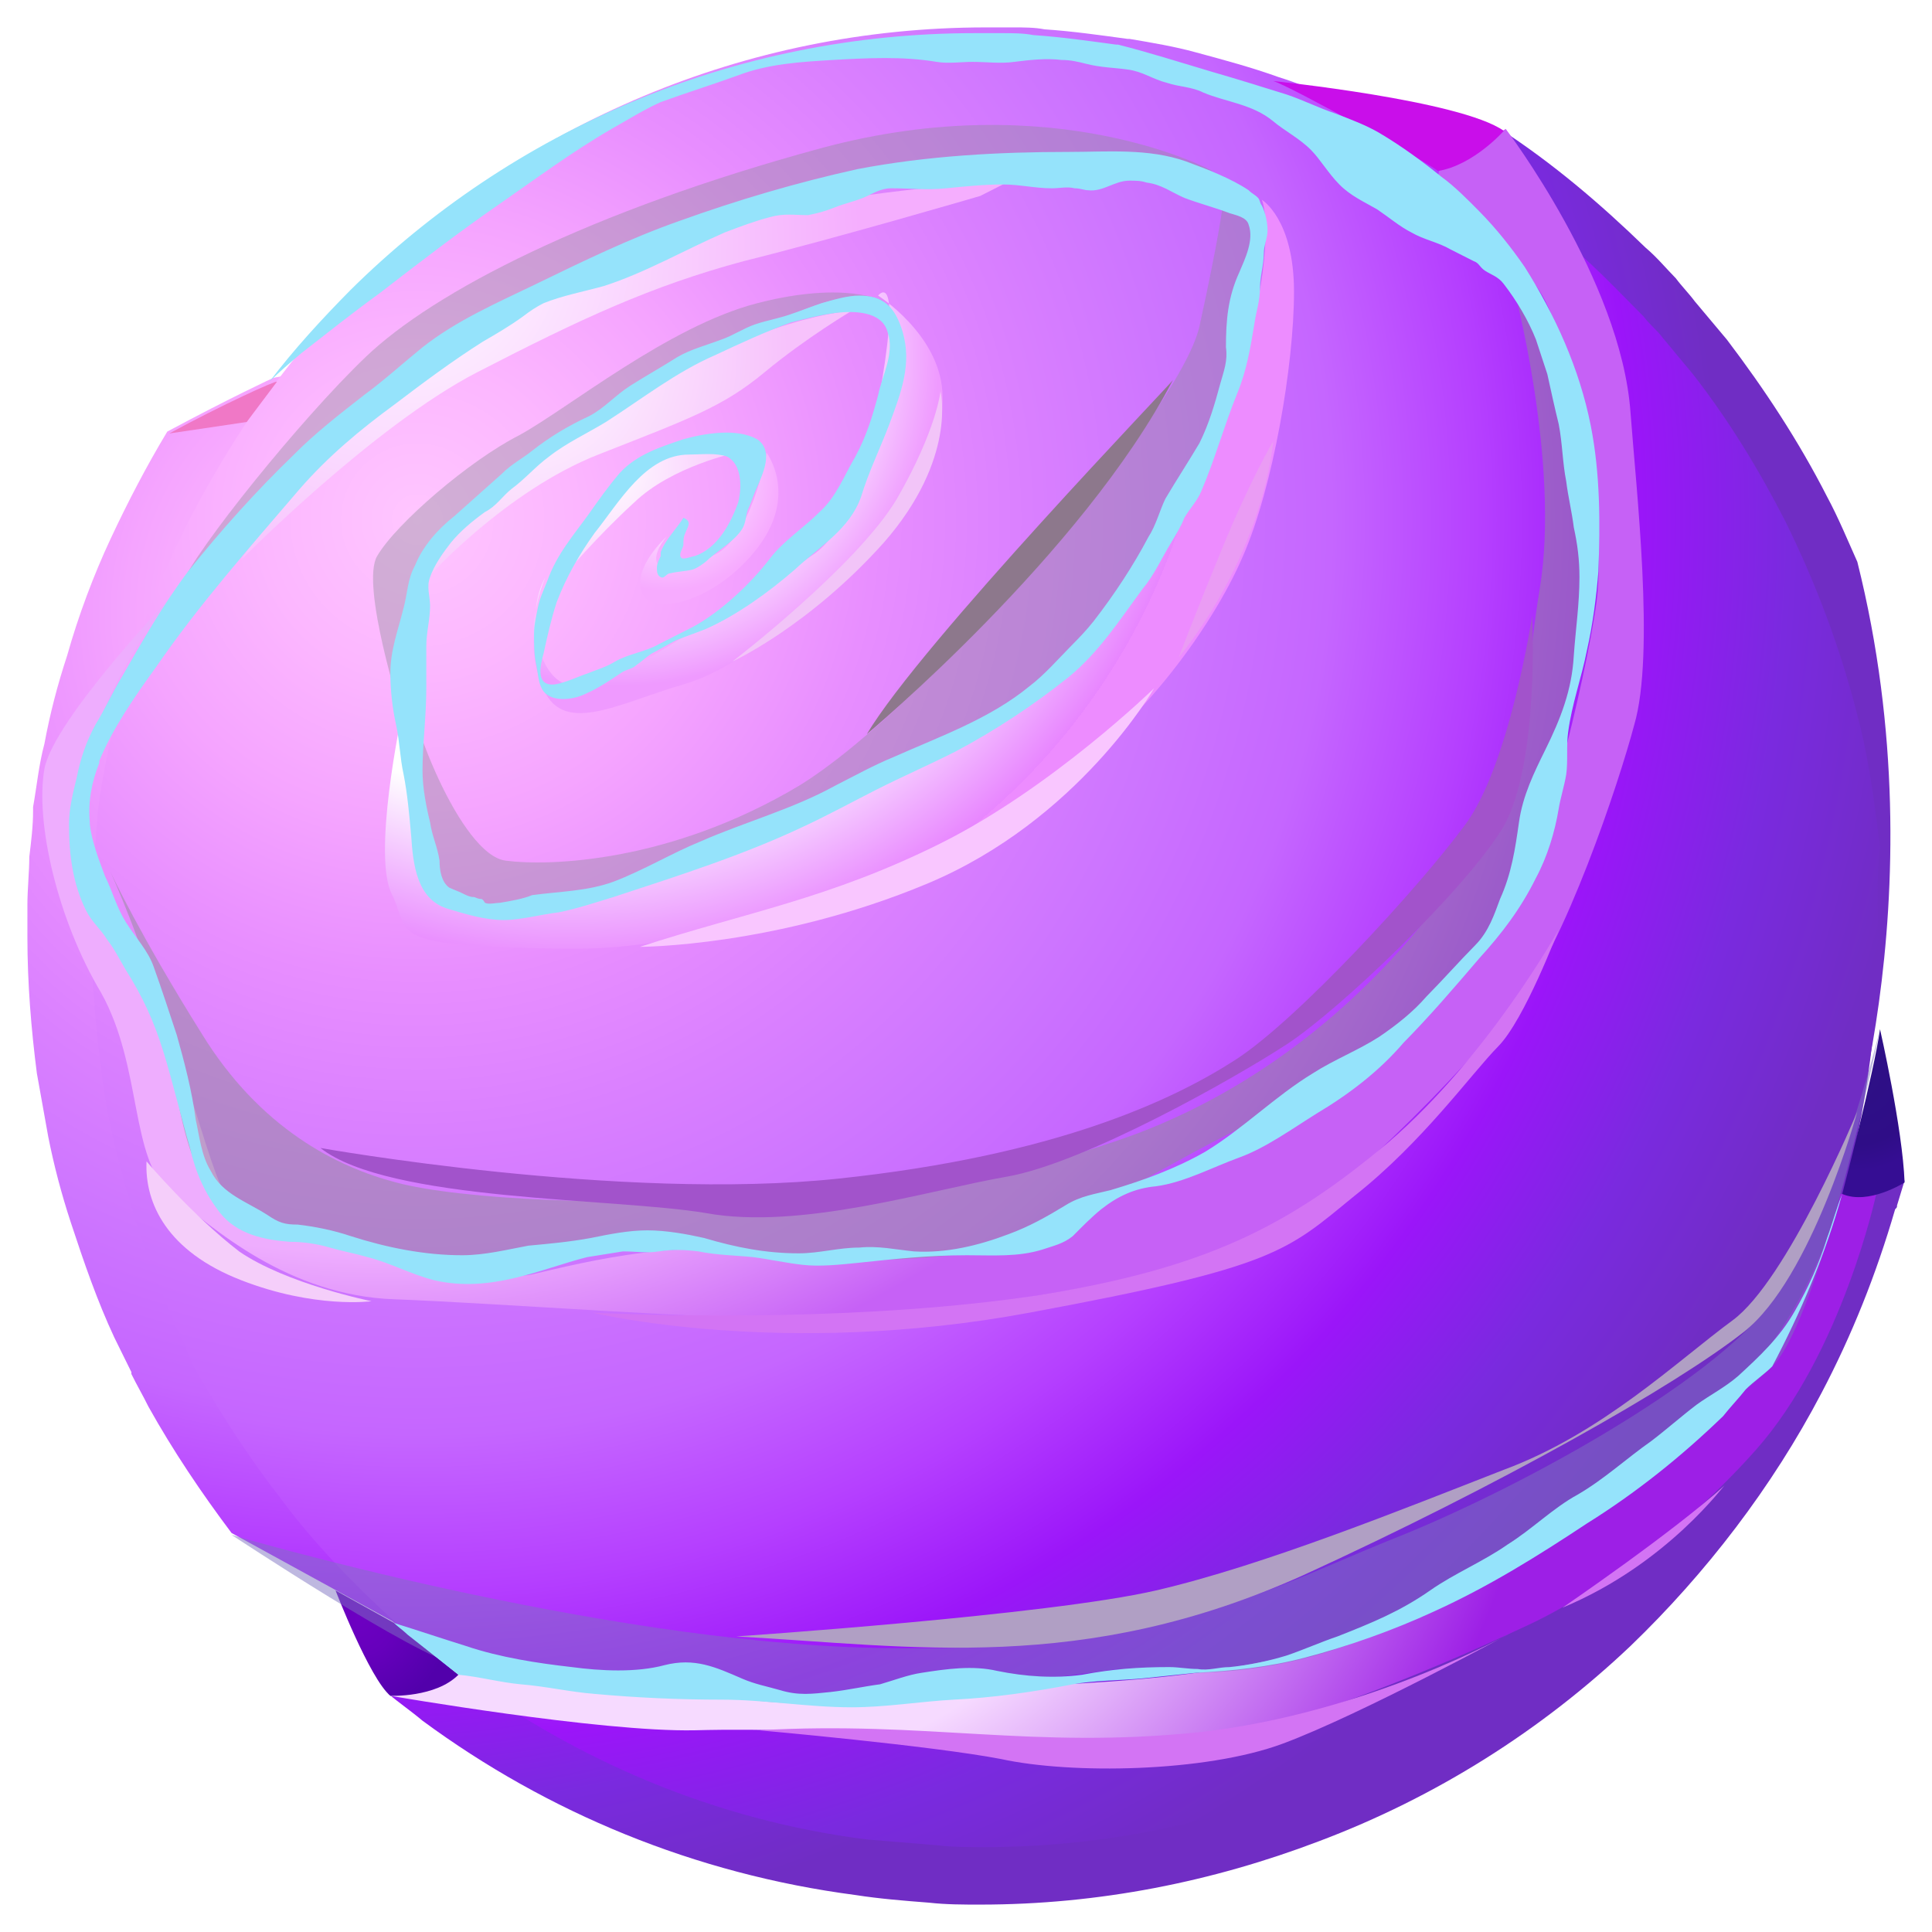 <svg width="282" height="282" viewBox="0 0 282 282" fill="none" xmlns="http://www.w3.org/2000/svg">
<g filter="url(#filter0_d_815_443)">
<path fill-rule="evenodd" clip-rule="evenodd" d="M274 168.314L272.896 171.949C272.896 172.228 272.896 172.228 272.62 172.508C269.861 182.014 266.274 190.961 261.859 199.349C254.684 213.049 245.027 225.63 233.99 236.255C221.021 248.557 205.569 258.343 188.461 264.773C173.009 270.645 156.453 274 139.069 274C136.586 274 134.103 274 131.619 273.72C128.032 273.441 124.445 273.161 120.858 272.602C97.404 269.526 75.881 260.579 57.67 247.159C56.014 245.761 54.358 244.643 52.703 243.245C56.014 240.449 62.636 240.169 62.636 240.169L53.255 232.62L29.8 219.759C25.386 213.888 21.247 207.737 17.66 201.306C16.832 199.628 16.004 198.23 15.176 196.553C15.176 196.553 15.176 196.553 15.176 196.273C14.348 194.596 13.521 192.918 12.693 191.241C10.21 185.928 8.278 180.336 6.346 174.465C4.967 170.271 3.863 166.077 3.035 161.883C2.483 158.808 1.932 155.732 1.38 152.657C0.552 146.226 0 139.516 0 132.806C0 131.128 0 129.73 0 128.053C0 125.816 0.276 123.3 0.276 121.063C0.552 118.826 0.828 116.589 0.828 114.353C0.828 114.073 0.828 114.073 0.828 113.794C1.38 110.718 1.656 107.642 2.483 104.567C3.311 100.093 4.415 95.9 5.795 91.706C7.45 85.834 9.658 79.963 12.141 74.651C14.624 69.338 17.384 64.026 20.419 58.993C29.801 53.961 35.871 51.165 35.871 51.165C35.871 51.165 197.843 18.732 200.326 15.936C202.809 13.14 214.95 14.818 214.95 14.818C222.676 19.851 229.575 25.722 236.197 32.153C237.853 33.551 239.232 35.228 240.612 36.626C241.44 37.745 242.543 38.863 243.371 39.981C245.027 41.938 246.407 43.616 248.062 45.573C253.581 52.843 258.547 60.391 262.686 68.5C264.342 71.575 265.722 74.93 267.101 78.006C279.518 127.494 264.066 169.712 264.066 169.712C268.205 168.873 271.516 168.594 274 168.314Z" fill="url(#paint0_radial_815_443)"/>
<path fill-rule="evenodd" clip-rule="evenodd" d="M270.138 133.086C270.138 138.119 269.862 143.151 269.31 147.904C268.482 155.453 267.103 162.723 265.171 169.713C265.171 169.992 265.171 169.992 265.171 170.272C262.688 179.219 259.101 187.606 254.962 195.435C248.063 208.296 239.234 220.039 228.748 230.104C216.607 241.568 201.983 250.794 185.979 256.945C171.63 262.537 155.902 265.613 139.622 265.613C137.415 265.613 134.932 265.613 132.724 265.333C129.413 265.053 125.826 264.774 122.515 264.494C100.44 261.698 80.297 253.031 63.189 240.449C60.706 238.492 58.223 236.535 55.739 234.578C55.187 234.019 54.36 233.46 53.808 232.9C47.737 227.309 41.943 221.437 36.976 214.727C32.837 209.415 28.974 203.543 25.387 197.392C24.559 195.994 23.731 194.596 23.179 192.919C23.179 192.919 23.179 192.919 23.179 192.639C22.352 190.961 21.524 189.564 20.972 187.886C18.765 182.853 16.833 177.541 15.177 172.229C14.074 168.315 12.97 164.4 12.142 160.486C11.59 157.69 11.038 154.894 10.762 151.819C9.935 145.668 9.383 139.517 9.383 133.086C9.383 131.688 9.383 130.01 9.383 128.612C9.383 126.376 9.659 124.139 9.659 122.182C9.935 119.945 9.935 117.988 10.211 115.751C10.211 115.472 10.211 115.472 10.211 115.192C10.486 112.396 11.038 109.321 11.59 106.525C12.418 102.331 13.522 98.416 14.626 94.223C16.281 88.631 18.213 83.319 20.696 78.006C23.179 72.414 26.215 66.823 29.526 61.51C31.733 57.876 34.217 54.241 36.976 50.886C40.563 46.133 44.702 41.659 48.841 37.465C72.295 14.259 104.579 0 139.898 0C141.278 0 142.658 0 144.037 0C145.417 0 147.072 1.70608e-05 148.452 0.28C152.591 0.559 156.454 1.118 160.593 1.678C160.593 1.678 160.593 1.678 160.869 1.678C164.18 2.237 167.491 2.796 170.527 3.635C174.666 4.753 178.805 5.871 182.668 7.269C185.427 8.108 187.91 9.227 190.67 10.345C192.601 11.184 194.533 12.023 196.464 12.861C196.74 13.141 197.016 13.141 197.568 13.42C210.261 19.572 221.85 27.959 231.783 38.025C233.163 39.422 234.543 40.821 235.922 42.218C236.75 43.337 237.854 44.176 238.682 45.294C240.061 46.971 241.717 48.929 243.097 50.606C248.339 57.316 252.754 64.586 256.617 72.135C261.032 81.082 264.619 90.588 267.103 100.374C268.758 106.525 269.586 112.955 270.414 119.666C269.862 124.419 270.138 128.612 270.138 133.086Z" fill="url(#paint1_radial_815_443)"/>
<path fill-rule="evenodd" clip-rule="evenodd" d="M75.605 80.243C75.605 80.243 72.018 88.071 75.053 95.9C77.813 103.729 86.091 98.696 95.748 95.9C105.406 93.104 115.339 83.039 121.686 76.608C128.032 70.177 134.103 61.51 133.551 53.122C132.999 44.735 124.169 39.143 124.169 39.143C124.169 39.143 127.48 34.949 124.721 51.724C121.962 68.22 118.375 74.371 114.788 76.888C111.2 79.404 100.715 85.835 94.921 89.469C89.126 93.104 82.504 96.739 78.641 95.9C74.502 94.502 72.57 85.835 75.605 80.243Z" fill="url(#paint2_radial_815_443)"/>
<path fill-rule="evenodd" clip-rule="evenodd" d="M93.265 74.371C93.265 74.371 88.298 78.845 89.678 82.479C91.057 86.114 100.439 83.877 106.509 76.049C112.58 68.22 107.889 62.069 107.889 62.069C107.889 62.069 105.682 74.93 99.887 77.167C94.093 79.404 92.161 78.565 92.161 78.565C92.161 78.565 90.781 77.447 93.265 74.371Z" fill="url(#paint3_radial_815_443)"/>
<path fill-rule="evenodd" clip-rule="evenodd" d="M78.364 79.963C78.364 79.963 83.055 74.371 88.574 69.339C94.092 64.026 103.474 62.069 103.474 62.069C103.474 62.069 97.955 58.994 90.781 63.188C83.883 67.661 78.364 79.963 78.364 79.963Z" fill="url(#paint4_radial_815_443)"/>
<path fill-rule="evenodd" clip-rule="evenodd" d="M58.497 80.242C58.497 80.242 69.81 67.661 83.331 62.349C96.852 57.036 101.542 55.359 107.613 50.326C113.683 45.293 120.306 41.379 120.306 41.379C120.306 41.379 107.061 41.938 86.918 55.079C66.775 67.661 58.497 76.049 58.497 80.242Z" fill="url(#paint5_radial_815_443)"/>
<path fill-rule="evenodd" clip-rule="evenodd" d="M31.182 77.726C31.182 77.726 50.497 58.155 65.673 50.326C80.849 42.498 91.059 37.745 104.579 34.11C118.1 30.755 139.071 24.604 139.071 24.604L142.934 22.647C142.934 22.647 99.613 23.485 71.468 40.82C43.323 58.155 31.182 77.726 31.182 77.726Z" fill="url(#paint6_radial_815_443)"/>
<path fill-rule="evenodd" clip-rule="evenodd" d="M54.636 100.374C54.636 100.374 57.948 127.494 62.638 128.613C67.329 129.731 83.885 129.731 108.719 116.87C133.553 104.008 138.52 107.084 152.316 92.825C166.113 78.566 171.907 62.349 176.046 51.725C180.461 41.1 181.565 28.798 180.185 25.163C180.185 25.163 184.876 27.959 184.876 38.584C184.876 49.208 181.841 67.102 177.426 77.168C173.011 87.513 161.422 103.729 147.625 111.557C133.829 119.386 105.96 134.764 78.918 134.484C51.601 134.204 56.016 132.247 53.257 126.655C50.221 121.064 54.636 100.374 54.636 100.374Z" fill="url(#paint7_radial_815_443)"/>
<path fill-rule="evenodd" clip-rule="evenodd" d="M52.98 243.525C52.98 243.525 83.609 248.837 97.405 248.557C118.376 247.998 142.658 250.514 161.421 251.074C180.185 251.633 213.021 235.976 219.091 233.18C225.162 230.384 239.51 221.996 252.203 207.737C264.896 193.478 269.862 170.271 269.862 170.271H264.62C264.62 170.271 262.688 180.337 254.962 191.52C250.271 198.231 243.649 204.102 234.543 212.21C221.299 223.674 204.191 232.621 186.807 237.094C163.629 242.965 143.21 241.288 128.862 243.525C108.443 246.6 62.638 239.331 62.638 239.331L52.98 243.525Z" fill="url(#paint8_radial_815_443)"/>
<path fill-rule="evenodd" clip-rule="evenodd" d="M21.526 82.479C21.526 82.479 0.003 108.761 10.489 124.977C20.974 141.194 25.665 164.679 28.7 169.992C31.735 175.304 66.503 183.692 73.677 182.014C80.851 180.337 98.235 175.863 109.548 180.057C109.548 180.057 129.691 178.379 135.21 178.379C141.004 178.379 151.489 173.347 153.973 172.228C156.456 171.11 169.977 166.637 176.875 163.841C183.773 161.045 195.087 152.098 199.501 148.743C203.916 145.108 215.781 130.849 218.265 126.375C220.472 121.902 227.371 96.179 229.026 83.877C230.682 71.575 225.715 48.09 221.576 39.981C217.437 31.873 205.296 24.324 205.296 24.324L206.124 20.689L215.781 14.818C215.781 14.818 232.613 36.906 233.993 56.198C234.821 67.381 237.58 91.426 234.545 101.771C232.337 110.159 224.335 134.204 217.161 142.871C210.263 151.539 189.292 173.626 178.255 178.1C167.218 182.294 134.106 188.165 114.791 188.445C100.442 188.724 68.986 186.208 53.534 185.649C38.082 185.09 27.044 175.304 20.974 170.271C14.903 165.239 16.835 151.818 10.764 140.914C4.418 130.289 1.107 116.03 2.487 108.202C3.866 100.932 21.526 82.479 21.526 82.479Z" fill="url(#paint9_radial_815_443)"/>
<path opacity="0.5" fill-rule="evenodd" clip-rule="evenodd" d="M12.144 123.3C12.144 123.3 17.11 134.204 19.594 144.27C22.353 154.335 21.801 171.111 33.114 173.907C44.428 176.423 60.156 183.972 65.95 182.015C72.021 180.058 94.095 176.143 106.512 178.66C118.929 181.176 141.279 179.778 149.005 175.864C156.732 171.949 173.839 161.604 181.841 158.529C189.843 155.453 200.88 146.506 210.538 136.721C220.196 126.935 219.92 115.751 222.403 110.159C224.887 104.568 229.577 82.48 229.026 72.415C228.474 62.349 222.403 43.617 222.403 43.617L216.885 37.745C216.885 37.745 223.783 63.468 220.748 81.921C217.712 100.094 220.472 107.643 208.055 124.978C195.638 142.592 177.978 156.292 158.387 162.723C138.796 169.433 126.103 168.594 105.96 170.551C86.921 172.229 63.191 171.111 53.809 168.594C45.255 166.358 33.942 160.766 25.388 146.786C16.282 132.247 12.144 123.3 12.144 123.3Z" fill="#908E98"/>
<path opacity="0.4" fill-rule="evenodd" clip-rule="evenodd" d="M55.462 94.781C55.462 94.781 57.394 124.138 60.981 126.655C64.568 129.171 72.57 130.289 79.744 127.773C87.194 125.257 112.028 116.869 116.443 114.353C120.858 111.836 147.071 98.416 152.314 94.222C157.557 90.308 164.455 76.049 166.938 73.253C169.422 70.457 175.768 52.842 177.424 46.132C179.355 39.422 180.459 31.593 180.459 31.593C180.459 31.593 181.011 27.959 177.975 26.561C174.94 25.442 174.388 26.561 174.388 26.561C174.388 26.561 173.837 31.034 171.077 43.616C168.318 56.197 131.343 99.255 112.58 110.718C93.816 121.902 76.157 122.461 69.81 121.622C63.188 120.783 55.186 99.814 55.462 94.781Z" fill="#908E98"/>
<path opacity="0.4" fill-rule="evenodd" clip-rule="evenodd" d="M54.636 100.373C54.636 100.373 55.464 82.2 60.155 76.049C64.845 69.898 80.573 57.316 89.679 52.563C99.061 47.81 112.306 41.1 116.996 39.982C121.687 38.863 124.998 39.982 124.998 39.982C124.998 39.982 119.48 36.906 106.511 40.261C93.542 43.616 78.918 55.639 71.744 59.553C64.57 63.188 53.808 72.414 51.049 77.167C48.566 81.361 54.636 100.373 54.636 100.373Z" fill="#908E98"/>
<path opacity="0.4" fill-rule="evenodd" clip-rule="evenodd" d="M22.626 81.082L62.636 45.573L87.47 34.11C87.47 34.11 112.028 25.722 123.341 22.926C134.654 20.131 159.764 19.571 159.764 19.571L173.008 20.969C173.008 20.969 150.106 8.388 115.891 17.614C81.951 26.841 59.325 38.584 49.391 48.09C39.734 57.316 24.558 76.329 22.626 81.082Z" fill="#908E98"/>
<path fill-rule="evenodd" clip-rule="evenodd" d="M44.977 228.147C44.977 228.147 49.944 241.008 52.98 243.524C52.98 243.524 59.602 243.804 62.913 240.449L53.531 232.9L44.977 228.147Z" fill="url(#paint10_radial_815_443)"/>
<path fill-rule="evenodd" clip-rule="evenodd" d="M270.412 146.226C270.412 146.226 273.723 160.765 273.999 168.594C273.999 168.594 268.757 171.949 264.894 170.271C264.894 170.271 269.584 152.377 270.412 146.226Z" fill="url(#paint11_radial_815_443)"/>
<path fill-rule="evenodd" clip-rule="evenodd" d="M181.84 7.828C181.84 7.828 209.157 10.624 215.503 15.097C215.503 15.097 211.089 20.13 205.846 20.969C206.122 20.689 184.047 8.387 181.84 7.828Z" fill="#C90EEA"/>
<path fill-rule="evenodd" clip-rule="evenodd" d="M20.692 59.273L32.006 57.596L36.42 51.724C36.42 51.444 28.419 55.079 20.692 59.273Z" fill="#F078C6"/>
<path opacity="0.5" fill-rule="evenodd" clip-rule="evenodd" d="M29.804 220.038C29.804 220.038 82.782 235.696 123.896 236.534C165.286 237.373 180.738 228.147 198.674 220.877C216.609 213.887 245.858 197.951 254.688 185.928C263.517 174.185 270.416 146.226 270.416 146.226C270.416 146.226 261.862 188.165 254.688 195.434C247.238 202.704 214.678 225.351 208.883 228.147C203.089 230.943 187.636 242.965 159.215 239.61C159.215 239.61 140.176 242.406 133.278 241.847C126.38 241.287 115.618 248.277 96.027 241.847C96.027 241.847 68.71 240.449 62.916 239.051C56.845 237.932 29.804 220.038 29.804 220.038Z" fill="#7F72C3"/>
<path fill-rule="evenodd" clip-rule="evenodd" d="M42.768 163.561C42.768 163.561 86.641 171.39 118.373 168.035C150.105 164.68 167.213 156.572 176.318 150.7C185.424 144.829 203.084 125.537 209.706 116.59C216.328 107.923 219.64 85.835 219.64 85.835C219.64 85.835 220.743 107.084 215.501 116.59C209.982 125.816 191.495 143.431 183.768 148.463C176.042 153.496 154.244 165.798 142.931 167.755C131.617 169.712 112.854 175.584 99.058 173.067C85.813 170.831 52.701 171.39 42.768 163.561Z" fill="#A253CB"/>
<path fill-rule="evenodd" clip-rule="evenodd" d="M103.473 234.857C103.473 234.857 149.001 231.782 164.729 228.147C180.457 224.512 201.152 216.125 215.501 210.533C229.849 205.221 240.886 194.596 248.888 188.725C256.89 182.853 267.1 158.249 267.1 158.249C267.1 158.249 260.477 182.574 250.544 190.402C240.61 198.231 214.949 212.77 186.252 225.91C153.968 240.449 129.134 236.255 103.473 234.857Z" fill="#B09FC4"/>
<path fill-rule="evenodd" clip-rule="evenodd" d="M122.515 103.169C122.515 103.169 153.971 76.888 167.216 51.445C167.491 51.445 130.517 89.749 122.515 103.169Z" fill="#8D788C"/>
<path fill-rule="evenodd" clip-rule="evenodd" d="M59.327 182.853C56.016 182.014 52.981 180.337 49.669 179.498C47.738 178.939 46.082 178.659 44.151 178.1C42.219 177.541 40.288 177.261 38.356 177.261C34.493 176.982 30.63 176.143 28.147 173.067C25.939 170.271 24.56 167.196 23.732 163.561C22.352 158.808 21.248 154.055 19.869 149.582C18.489 145.108 16.834 141.473 14.35 137.559C13.522 136.161 12.695 134.484 11.591 133.086C10.763 131.688 9.384 130.569 8.556 128.892C6.624 124.977 6.072 120.784 6.072 116.31C6.072 114.073 6.624 111.837 7.176 109.6C7.728 106.804 8.556 104.288 9.935 101.771C11.315 99.534 12.419 97.018 13.798 94.781C16.834 89.469 19.869 84.157 23.456 79.404C28.147 73.532 33.389 67.661 38.908 62.349C41.943 59.273 45.53 56.477 49.118 53.681C52.153 51.445 54.912 48.928 57.671 46.692C62.638 42.777 68.433 40.261 74.227 37.465C81.126 34.11 88.024 30.755 95.198 28.238C103.752 25.163 112.306 22.647 121.136 20.689C131.345 18.732 141.831 18.173 152.04 18.173C157.559 18.173 163.629 17.614 169.148 19.571C172.183 20.689 175.77 22.087 178.253 23.765C178.805 24.324 179.081 24.324 179.633 24.883C179.909 25.163 179.909 25.722 180.185 26.002C180.737 27.12 181.013 28.518 181.013 29.637C181.013 30.755 180.461 31.873 180.461 32.992C180.461 34.669 179.909 36.347 179.909 38.024C179.909 39.981 179.357 41.379 179.081 43.337C178.529 46.692 177.977 50.047 176.598 53.402C174.666 58.155 173.287 63.188 171.355 67.661C170.803 69.059 169.699 70.177 168.872 71.575C168.32 72.973 167.768 73.812 166.94 75.21C165.561 77.447 164.457 79.963 162.801 81.92C159.49 86.394 156.455 91.147 152.04 94.781C146.797 98.975 141.279 102.61 135.484 105.686C131.621 107.643 127.758 109.32 123.895 111.277C120.584 112.955 116.997 114.912 113.41 116.59C104.58 120.784 94.922 123.859 85.54 126.935C82.781 127.773 80.298 128.612 77.538 129.171C75.055 129.451 72.02 130.29 69.536 130.29C66.777 130.29 64.018 129.451 61.258 128.612C56.844 127.214 56.292 122.182 56.016 117.988C55.74 114.912 55.464 111.837 54.912 109.041C54.36 106.524 54.36 104.288 53.808 101.771C53.257 99.255 52.981 96.739 52.981 94.222C52.981 90.867 54.084 88.071 54.912 84.716C55.464 82.759 55.464 80.522 56.568 78.565C57.672 75.769 59.879 73.253 62.362 71.296C64.57 69.339 67.053 67.102 69.261 65.145C70.64 63.747 72.296 62.908 73.675 61.79C76.159 59.832 78.918 58.155 81.953 56.757C84.161 55.639 85.816 53.681 88.024 52.283C90.231 50.886 92.715 49.487 94.922 48.09C96.854 46.971 99.061 46.412 101.269 45.573C102.924 45.014 104.58 43.896 106.235 43.337C107.891 42.777 109.546 42.498 111.202 41.938C112.858 41.379 114.237 40.82 115.893 40.261C117.824 39.702 119.756 39.143 121.412 39.143C124.999 39.143 126.654 40.82 127.758 44.455C129.138 49.208 127.482 53.402 125.826 57.875C124.447 61.51 122.791 64.865 121.688 68.5C120.032 73.253 115.617 75.769 112.03 79.124C108.167 82.48 103.476 85.835 99.061 87.792C97.681 88.351 96.026 88.91 94.646 89.469C93.543 90.028 92.163 90.867 91.059 91.426C90.231 91.986 89.679 92.545 88.852 93.104C88.3 93.663 87.472 93.663 86.644 94.222C84.989 95.341 83.333 96.459 81.401 97.298C79.746 98.137 76.159 98.696 75.055 96.459C74.503 95.341 74.503 93.943 74.227 92.824C73.951 91.426 73.951 90.028 73.951 88.63C73.951 87.233 74.227 86.114 74.503 84.716C74.779 83.318 75.331 82.2 75.883 80.802C77.263 76.888 79.746 74.092 81.953 71.016C83.333 69.059 84.713 67.102 86.368 65.145C88.852 62.349 92.439 61.23 95.75 60.112C98.785 59.273 103.476 58.434 106.511 60.112C108.995 61.79 107.339 65.145 106.511 67.102C105.959 68.22 105.684 69.339 105.132 70.457C104.856 71.296 104.856 72.414 104.304 73.253C103.2 74.93 101.269 76.049 99.613 77.447C99.061 78.006 97.957 78.845 97.13 79.124C96.026 79.404 94.922 79.404 93.819 79.683C93.267 79.683 92.991 80.522 92.439 80.243C91.887 79.963 91.887 79.404 91.887 78.845C91.887 78.286 92.163 77.726 92.439 77.167C92.439 77.167 92.439 76.888 92.439 76.608C92.991 74.93 94.922 72.973 95.75 71.575C97.13 72.135 96.302 72.973 96.026 73.812C95.75 74.371 95.75 74.93 95.75 75.49C95.75 76.049 94.922 76.888 95.474 77.447C95.75 77.726 97.13 77.167 97.406 77.167C100.717 76.049 102.648 72.414 103.752 69.339C104.304 67.102 104.304 63.747 102.096 62.628C100.441 62.069 98.233 62.349 96.578 62.349C90.231 62.349 86.368 69.338 82.781 73.812C80.574 76.888 78.642 80.243 77.263 83.877C76.435 86.394 75.883 88.91 75.331 91.426C74.779 93.383 74.227 96.18 76.987 95.9C78.642 95.62 80.298 94.781 81.953 94.222C83.333 93.663 84.437 93.383 85.817 92.545C87.748 91.426 90.231 91.147 92.163 90.028C93.818 89.19 95.474 88.351 97.13 87.512C101.269 85.275 105.683 81.082 108.443 77.447C110.374 74.93 113.41 72.973 115.617 70.737C118.1 68.5 119.204 65.424 120.86 62.628C122.515 59.553 123.343 56.757 124.171 53.681C124.723 50.886 126.654 47.53 125.551 44.455C124.723 41.379 120.584 41.379 118.1 41.659C115.893 41.938 113.685 42.498 111.478 43.057C107.615 44.455 104.028 46.132 100.441 47.81C94.646 50.326 89.68 54.241 84.437 57.596C81.677 59.273 78.642 60.671 76.159 62.628C74.227 64.026 72.572 65.984 70.64 67.381C69.261 68.5 68.433 69.898 66.777 70.737C64.846 72.135 63.19 73.532 61.81 75.21C60.707 76.608 59.327 78.565 58.775 80.243C58.223 81.641 58.775 83.039 58.775 84.437C58.775 86.394 58.223 88.351 58.223 90.308C58.223 92.265 58.223 94.502 58.223 96.459C58.223 100.653 57.671 104.567 57.671 108.482C57.671 110.998 58.223 113.794 58.775 116.03C59.051 117.988 59.879 119.665 60.155 121.622C60.155 123.02 60.431 124.698 61.535 125.537C62.086 125.816 62.914 126.096 63.466 126.375C64.018 126.655 64.57 126.935 65.122 126.935C65.397 126.935 65.674 127.214 66.225 127.214C66.501 127.214 66.777 127.773 66.777 127.773C67.329 128.053 68.433 127.773 68.985 127.773C70.64 127.494 72.296 127.214 73.675 126.655C77.814 126.096 81.677 126.096 85.54 124.698C89.955 123.02 94.094 120.504 98.233 118.826C104.58 116.03 111.754 114.073 117.824 110.718C120.584 109.32 123.619 107.643 126.378 106.524C133.277 103.449 140.451 100.932 146.245 96.179C148.453 94.502 150.384 92.265 152.316 90.308C153.42 89.19 154.523 88.071 155.627 86.673C158.662 82.759 161.422 78.565 163.629 74.371C164.733 72.694 165.285 70.457 166.112 68.779C167.768 65.984 169.424 63.467 171.079 60.671C172.459 57.875 173.287 55.079 174.114 52.004C174.666 50.047 175.218 48.649 174.942 46.692C174.942 42.777 175.218 39.422 176.874 35.788C177.702 33.83 179.081 31.035 178.253 28.798C177.977 27.679 176.322 27.4 175.494 27.12C173.287 26.281 171.079 25.722 168.872 24.883C166.94 24.045 165.561 22.926 163.353 22.647C162.525 22.367 161.697 22.367 160.87 22.367C158.662 22.367 157.007 24.045 154.799 23.765C154.247 23.765 153.696 23.485 152.868 23.485C151.764 23.206 150.66 23.485 149.557 23.485C147.073 23.485 144.866 22.926 142.382 22.926C139.623 22.926 136.864 23.206 134.104 23.485C131.345 23.765 128.862 23.485 126.102 23.485C124.447 23.485 123.343 24.324 121.963 24.883C120.584 25.443 119.204 25.722 117.824 26.281C116.445 26.84 115.341 27.12 113.961 27.4C112.03 27.4 110.374 27.12 108.443 27.679C106.235 28.238 104.028 29.077 101.82 29.916C96.026 32.432 90.231 35.788 84.161 37.745C81.126 38.583 78.09 39.143 75.331 40.261C74.227 40.82 73.4 41.379 72.296 42.218C70.364 43.616 68.433 44.734 66.501 45.853C62.086 48.649 57.947 51.724 53.532 55.079C48.566 58.714 43.875 62.628 39.736 67.381C32.562 75.769 25.111 84.157 18.765 93.383C15.73 97.577 12.419 102.33 10.487 107.084V107.363C9.383 110.159 8.832 112.955 9.108 116.03C9.108 116.03 9.108 116.03 9.108 116.31C9.383 118.826 10.487 121.622 11.315 123.859C12.419 126.096 12.97 128.333 14.35 130.569C15.73 132.806 17.661 134.763 18.489 137.279C19.593 140.355 20.697 143.71 21.8 147.065C22.904 150.98 24.008 155.173 24.56 159.367C25.112 161.884 25.387 164.68 26.767 166.916C28.423 170.271 32.01 171.39 35.045 173.347C36.701 174.465 37.528 174.745 39.46 174.745C41.943 175.024 44.703 175.584 47.186 176.422C52.429 178.1 57.947 179.218 63.466 179.218C66.777 179.218 70.088 178.38 73.124 177.82C76.159 177.541 79.194 177.261 82.229 176.702C84.989 176.143 87.748 175.584 90.507 175.584C93.267 175.584 96.302 176.143 98.785 176.702C103.476 178.1 107.891 178.939 112.582 178.939C115.617 178.939 118.376 178.1 121.412 178.1C124.171 177.82 126.654 178.38 129.414 178.659C134.104 178.939 138.795 177.82 143.21 176.143C146.245 175.024 148.729 173.626 151.488 171.949C153.696 170.551 155.903 170.271 158.11 169.712C162.801 168.314 167.492 166.637 171.907 164.12C177.426 160.765 182.116 156.012 187.635 152.657C190.67 150.7 194.257 149.302 197.293 147.345C199.776 145.667 202.259 143.71 204.191 141.473C206.674 138.957 208.882 136.441 211.365 133.924C213.297 131.967 214.124 129.451 214.952 127.214C216.608 123.579 217.16 119.945 217.712 116.03C218.263 112.116 219.919 108.761 221.575 105.406C223.782 100.933 225.438 96.739 225.714 91.706C225.989 87.792 226.541 84.157 226.541 80.243C226.541 77.726 226.265 75.49 225.714 72.973C225.438 70.737 224.886 68.5 224.61 66.263C224.058 63.467 224.058 60.671 223.506 57.875C222.954 55.639 222.402 53.122 221.851 50.606C221.299 48.928 220.747 47.251 220.195 45.573C219.091 42.777 217.436 39.981 215.504 37.465C214.676 36.347 213.573 36.067 212.745 35.508C211.917 34.949 211.917 34.39 211.089 34.11C209.986 33.551 208.882 32.992 207.778 32.432C205.846 31.314 203.915 31.035 201.983 29.916C200.328 29.077 198.672 27.679 197.017 26.561C195.085 25.443 193.154 24.604 191.498 22.926C189.842 21.249 188.739 19.292 187.359 17.894C185.704 16.216 183.496 15.098 181.84 13.7C178.805 11.183 174.942 10.904 171.631 9.506C169.975 8.667 168.044 8.667 166.388 8.108C164.181 7.549 162.801 6.43 160.594 6.151C158.662 5.871 156.731 5.871 154.523 5.312C153.42 5.032 152.316 4.753 150.936 4.753C148.729 4.473 146.245 4.753 144.038 5.032C142.106 5.312 139.899 5.032 137.967 5.032C136.312 5.032 134.38 5.312 132.725 5.032C127.758 4.194 122.515 4.473 117.549 4.753C112.858 5.032 108.167 5.312 103.752 6.989C99.889 8.387 96.302 9.506 92.439 10.904C89.955 12.022 87.748 13.42 85.265 14.818C79.47 18.173 74.227 22.087 68.985 25.722C62.914 29.916 57.12 34.389 51.325 38.863C47.462 41.659 43.599 44.734 40.012 47.53C38.356 48.928 36.701 50.326 35.321 51.724C38.908 46.971 43.047 42.498 47.186 38.304C70.64 15.098 102.924 0.838 138.243 0.838C139.623 0.838 141.003 0.838 142.382 0.838C143.762 0.838 145.418 0.838 146.797 1.118C150.936 1.398 154.799 1.957 158.938 2.516C158.938 2.516 158.938 2.516 159.214 2.516C163.629 3.634 168.044 5.032 172.735 6.43C176.598 7.549 180.185 8.667 183.772 9.785C186.255 10.624 188.463 11.743 190.946 12.581C193.154 13.42 195.361 14.259 197.293 15.377C200.604 17.334 203.639 19.571 206.398 21.808C208.33 23.206 210.261 25.163 211.917 26.841C214.4 29.357 216.608 32.153 218.539 34.949C222.954 41.938 226.541 49.767 228.197 58.155C229.577 65.145 229.577 72.414 229.301 79.404C229.025 83.039 228.473 87.233 227.645 90.867C226.817 95.061 225.438 98.696 224.886 102.89C224.61 104.847 224.886 107.084 224.61 109.041C224.334 110.718 223.782 112.396 223.506 114.073C222.954 117.428 221.851 121.063 220.195 124.139C217.987 128.612 215.228 132.247 211.917 135.882C208.33 140.075 204.743 144.269 200.88 148.184C197.293 152.377 192.878 155.733 188.187 158.529C184.6 160.765 180.737 163.561 176.874 164.959C173.011 166.357 168.872 168.594 164.733 169.153C161.697 169.433 159.214 170.551 156.731 172.508C155.351 173.627 153.971 175.024 152.592 176.422C151.212 177.541 149.832 177.82 148.177 178.38C144.59 179.498 141.003 179.218 137.14 179.218C131.621 179.218 126.378 179.777 121.136 180.337C118.376 180.616 115.617 180.896 113.134 180.616C110.65 180.337 108.167 179.778 105.959 179.498C103.2 179.218 100.717 179.218 97.957 178.659C95.75 178.38 94.094 178.38 92.163 178.659C90.507 178.939 88.852 178.659 86.92 178.659C85.265 178.939 83.333 179.218 81.677 179.498C75.055 181.175 67.605 184.81 59.327 182.853Z" fill="#95E3FB"/>
<path fill-rule="evenodd" clip-rule="evenodd" d="M262.687 176.702C263.515 174.465 264.067 172.229 264.895 170.271C262.411 179.218 258.824 187.606 254.685 195.435C253.581 196.553 251.926 197.671 250.822 198.79C249.718 200.188 248.615 201.306 247.511 202.704C241.44 208.576 234.818 213.888 227.644 218.361C220.47 223.114 213.295 227.588 205.293 231.223C199.223 234.018 192.877 236.255 186.53 237.933C181.287 239.331 175.769 239.89 170.526 240.169C167.767 240.449 165.283 240.729 162.524 241.008C159.213 241.288 155.626 241.288 152.591 241.847C146.796 242.965 141.001 243.804 135.207 244.084C130.24 244.363 125.273 245.202 120.307 245.202C113.96 245.202 107.614 244.084 101.267 244.084C95.197 244.084 88.85 243.804 82.78 243.245C79.193 242.965 75.606 242.127 72.019 241.847C68.983 241.567 65.948 240.729 62.913 240.449C60.429 238.492 57.946 236.535 55.463 234.578C54.911 234.018 54.083 233.459 53.531 232.9C57.118 234.019 60.429 235.137 64.017 236.255C68.983 237.933 74.502 238.772 79.469 239.331C83.608 239.89 88.85 240.169 92.989 239.051C97.404 237.933 100.44 239.331 104.303 241.008C106.234 241.847 107.89 242.127 109.821 242.686C112.581 243.525 114.512 243.245 117.271 242.965C119.755 242.686 122.238 242.127 124.446 241.847C126.377 241.288 128.585 240.449 130.516 240.169C134.103 239.61 137.966 239.051 141.553 239.89C145.692 240.729 149.831 241.008 153.97 240.449C158.385 239.61 162.248 239.331 166.663 239.331C168.043 239.331 169.422 239.61 170.802 239.61C172.458 239.89 173.837 239.331 175.493 239.331C178.252 239.051 181.012 238.492 183.771 237.653C186.254 236.814 188.738 235.696 191.221 234.857C196.188 232.9 200.327 231.223 204.742 228.147C208.329 225.631 212.468 223.953 216.055 221.437C219.642 219.2 222.677 216.125 226.264 214.167C230.127 211.931 233.438 208.855 237.026 206.339C239.233 204.661 241.44 202.704 243.648 201.027C245.579 199.629 247.787 198.51 249.718 196.833C252.754 194.037 255.789 191.241 257.996 187.327C259.928 183.971 261.583 180.337 262.687 176.702Z" fill="#95E3FB"/>
<path fill-rule="evenodd" clip-rule="evenodd" d="M89.402 134.204C89.402 134.204 109.269 134.204 131.344 124.978C153.418 115.751 164.456 96.459 164.456 96.459C164.456 96.459 149.555 110.998 133.275 119.106C116.995 127.214 104.854 129.172 89.402 134.204Z" fill="#F9C6FF"/>
<path fill-rule="evenodd" clip-rule="evenodd" d="M168.044 91.985C168.044 91.985 170.251 86.114 174.39 76.049C178.529 65.983 181.841 60.391 181.841 60.391C181.841 60.391 180.737 76.049 168.044 91.985Z" fill="#EA9CF4"/>
<path fill-rule="evenodd" clip-rule="evenodd" d="M82.503 187.606C82.503 187.606 110.096 194.316 146.243 187.606C182.39 180.896 183.77 178.659 193.703 170.551C203.637 162.722 210.811 152.657 214.674 148.743C218.537 144.829 223.504 131.688 223.504 131.688C223.504 131.688 213.294 150.141 198.67 162.722C184.046 175.024 171.905 181.176 147.347 185.09C123.065 188.724 94.92 188.165 82.503 187.606Z" fill="#D374F4"/>
<path fill-rule="evenodd" clip-rule="evenodd" d="M106.786 248.557C106.786 248.557 131.896 250.794 142.105 252.751C152.315 254.987 171.906 254.708 183.219 250.514C194.532 246.32 216.607 234.298 216.607 234.298C216.607 234.298 195.912 246.04 171.078 248.836C146.52 251.353 131.344 247.159 106.786 248.557Z" fill="#D374F4"/>
<path fill-rule="evenodd" clip-rule="evenodd" d="M224.057 230.663C224.057 230.663 240.061 219.759 247.787 212.769C247.787 212.49 239.509 224.233 224.057 230.663Z" fill="#D374F4"/>
<path fill-rule="evenodd" clip-rule="evenodd" d="M102.924 92.545C102.924 92.545 121.135 78.565 126.93 68.779C132.724 58.714 133.276 53.122 133.276 53.122C133.276 53.122 135.76 62.908 124.998 75.21C113.961 87.512 102.924 92.545 102.924 92.545Z" fill="#F2C4F8"/>
<path fill-rule="evenodd" clip-rule="evenodd" d="M17.386 165.519C17.11 171.67 20.421 178.66 31.182 182.853C41.944 187.047 50.222 185.929 50.222 185.929C50.222 185.929 37.805 183.413 30.906 178.66C24.008 173.347 17.386 165.519 17.386 165.519Z" fill="#F5CEFA"/>
</g>
<defs>
<filter id="filter0_d_815_443" x="0" y="0" width="282" height="282" filterUnits="userSpaceOnUse" color-interpolation-filters="sRGB">
<feFlood flood-opacity="0" result="BackgroundImageFix"/>
<feColorMatrix in="SourceAlpha" type="matrix" values="0 0 0 0 0 0 0 0 0 0 0 0 0 0 0 0 0 0 127 0" result="hardAlpha"/>
<feOffset dx="4" dy="4"/>
<feGaussianBlur stdDeviation="2"/>
<feComposite in2="hardAlpha" operator="out"/>
<feColorMatrix type="matrix" values="0 0 0 0 0 0 0 0 0 0 0 0 0 0 0 0 0 0 0.25 0"/>
<feBlend mode="normal" in2="BackgroundImageFix" result="effect1_dropShadow_815_443"/>
<feBlend mode="normal" in="SourceGraphic" in2="effect1_dropShadow_815_443" result="shape"/>
</filter>
<radialGradient id="paint0_radial_815_443" cx="0" cy="0" r="1" gradientUnits="userSpaceOnUse" gradientTransform="translate(52.355 83.557) rotate(30.775) scale(193.375 195.94)">
<stop stop-color="#FFC6FF"/>
<stop offset="0.1" stop-color="#FCB7FF"/>
<stop offset="0.2" stop-color="#F5A4FF"/>
<stop offset="0.3" stop-color="#E88EFF"/>
<stop offset="0.4" stop-color="#DA80FF"/>
<stop offset="0.5" stop-color="#CD75FF"/>
<stop offset="0.6" stop-color="#C566FF"/>
<stop offset="0.7" stop-color="#B53FFF"/>
<stop offset="0.8" stop-color="#9B15F9"/>
<stop offset="0.9" stop-color="#7A2ADF"/>
<stop offset="1" stop-color="#702DC4"/>
</radialGradient>
<radialGradient id="paint1_radial_815_443" cx="0" cy="0" r="1" gradientUnits="userSpaceOnUse" gradientTransform="translate(58.414 71.033) rotate(16.324) scale(220.473 223.398)">
<stop stop-color="#FFC6FF"/>
<stop offset="0.1" stop-color="#FCB7FF"/>
<stop offset="0.2" stop-color="#F5A4FF"/>
<stop offset="0.3" stop-color="#E88EFF"/>
<stop offset="0.4" stop-color="#DA80FF"/>
<stop offset="0.5" stop-color="#CD75FF"/>
<stop offset="0.6" stop-color="#C566FF"/>
<stop offset="0.7" stop-color="#B53FFF"/>
<stop offset="0.8" stop-color="#9B15F9"/>
<stop offset="0.9" stop-color="#7A2ADF"/>
<stop offset="1" stop-color="#702DC4"/>
</radialGradient>
<radialGradient id="paint2_radial_815_443" cx="0" cy="0" r="1" gradientUnits="userSpaceOnUse" gradientTransform="translate(86.028 48.529) scale(46.954 47.577)">
<stop offset="0.63" stop-color="white"/>
<stop offset="1" stop-color="#EF9AFF"/>
</radialGradient>
<radialGradient id="paint3_radial_815_443" cx="0" cy="0" r="1" gradientUnits="userSpaceOnUse" gradientTransform="translate(93.498 65.728) scale(16.335 16.551)">
<stop stop-color="white"/>
<stop offset="1" stop-color="#F7ABFF"/>
</radialGradient>
<radialGradient id="paint4_radial_815_443" cx="0" cy="0" r="1" gradientUnits="userSpaceOnUse" gradientTransform="translate(83.452 64.196) scale(17.213 17.441)">
<stop stop-color="white"/>
<stop offset="1" stop-color="#F9D0FD"/>
</radialGradient>
<radialGradient id="paint5_radial_815_443" cx="0" cy="0" r="1" gradientUnits="userSpaceOnUse" gradientTransform="translate(71.277 47.398) scale(39.76 40.288)">
<stop stop-color="white"/>
<stop offset="1" stop-color="#F7C2FC"/>
</radialGradient>
<radialGradient id="paint6_radial_815_443" cx="0" cy="0" r="1" gradientUnits="userSpaceOnUse" gradientTransform="translate(54.284 31.739) scale(67.412 68.306)">
<stop stop-color="white"/>
<stop offset="1" stop-color="#F5AEFE"/>
</radialGradient>
<radialGradient id="paint7_radial_815_443" cx="0" cy="0" r="1" gradientUnits="userSpaceOnUse" gradientTransform="translate(79.27 42.559) scale(93.93 95.176)">
<stop offset="0.745" stop-color="white"/>
<stop offset="1" stop-color="#E886FF"/>
<stop offset="1" stop-color="#ED8CFF"/>
</radialGradient>
<radialGradient id="paint8_radial_815_443" cx="0" cy="0" r="1" gradientUnits="userSpaceOnUse" gradientTransform="translate(97.549 183.299) scale(125.071 126.731)">
<stop offset="0.573" stop-color="#F6DAFF"/>
<stop offset="1" stop-color="#9D1FE6"/>
</radialGradient>
<radialGradient id="paint9_radial_815_443" cx="0" cy="0" r="1" gradientUnits="userSpaceOnUse" gradientTransform="translate(49.982 43.259) scale(158.691 160.796)">
<stop offset="0.844" stop-color="#EEADFE"/>
<stop offset="1" stop-color="#C661F6"/>
</radialGradient>
<radialGradient id="paint10_radial_815_443" cx="0" cy="0" r="1" gradientUnits="userSpaceOnUse" gradientTransform="translate(48.296 232.193) scale(13.499 13.678)">
<stop stop-color="#6D00C2"/>
<stop offset="0.4" stop-color="#6600BC"/>
<stop offset="0.976" stop-color="#5300AC"/>
<stop offset="1" stop-color="#5200AB"/>
</radialGradient>
<radialGradient id="paint11_radial_815_443" cx="0" cy="0" r="1" gradientUnits="userSpaceOnUse" gradientTransform="translate(266.609 152.665) scale(14.099 14.286)">
<stop stop-color="#2D1186"/>
<stop offset="0.73" stop-color="#2F0D87"/>
<stop offset="1" stop-color="#350D93"/>
</radialGradient>
</defs>
</svg>
